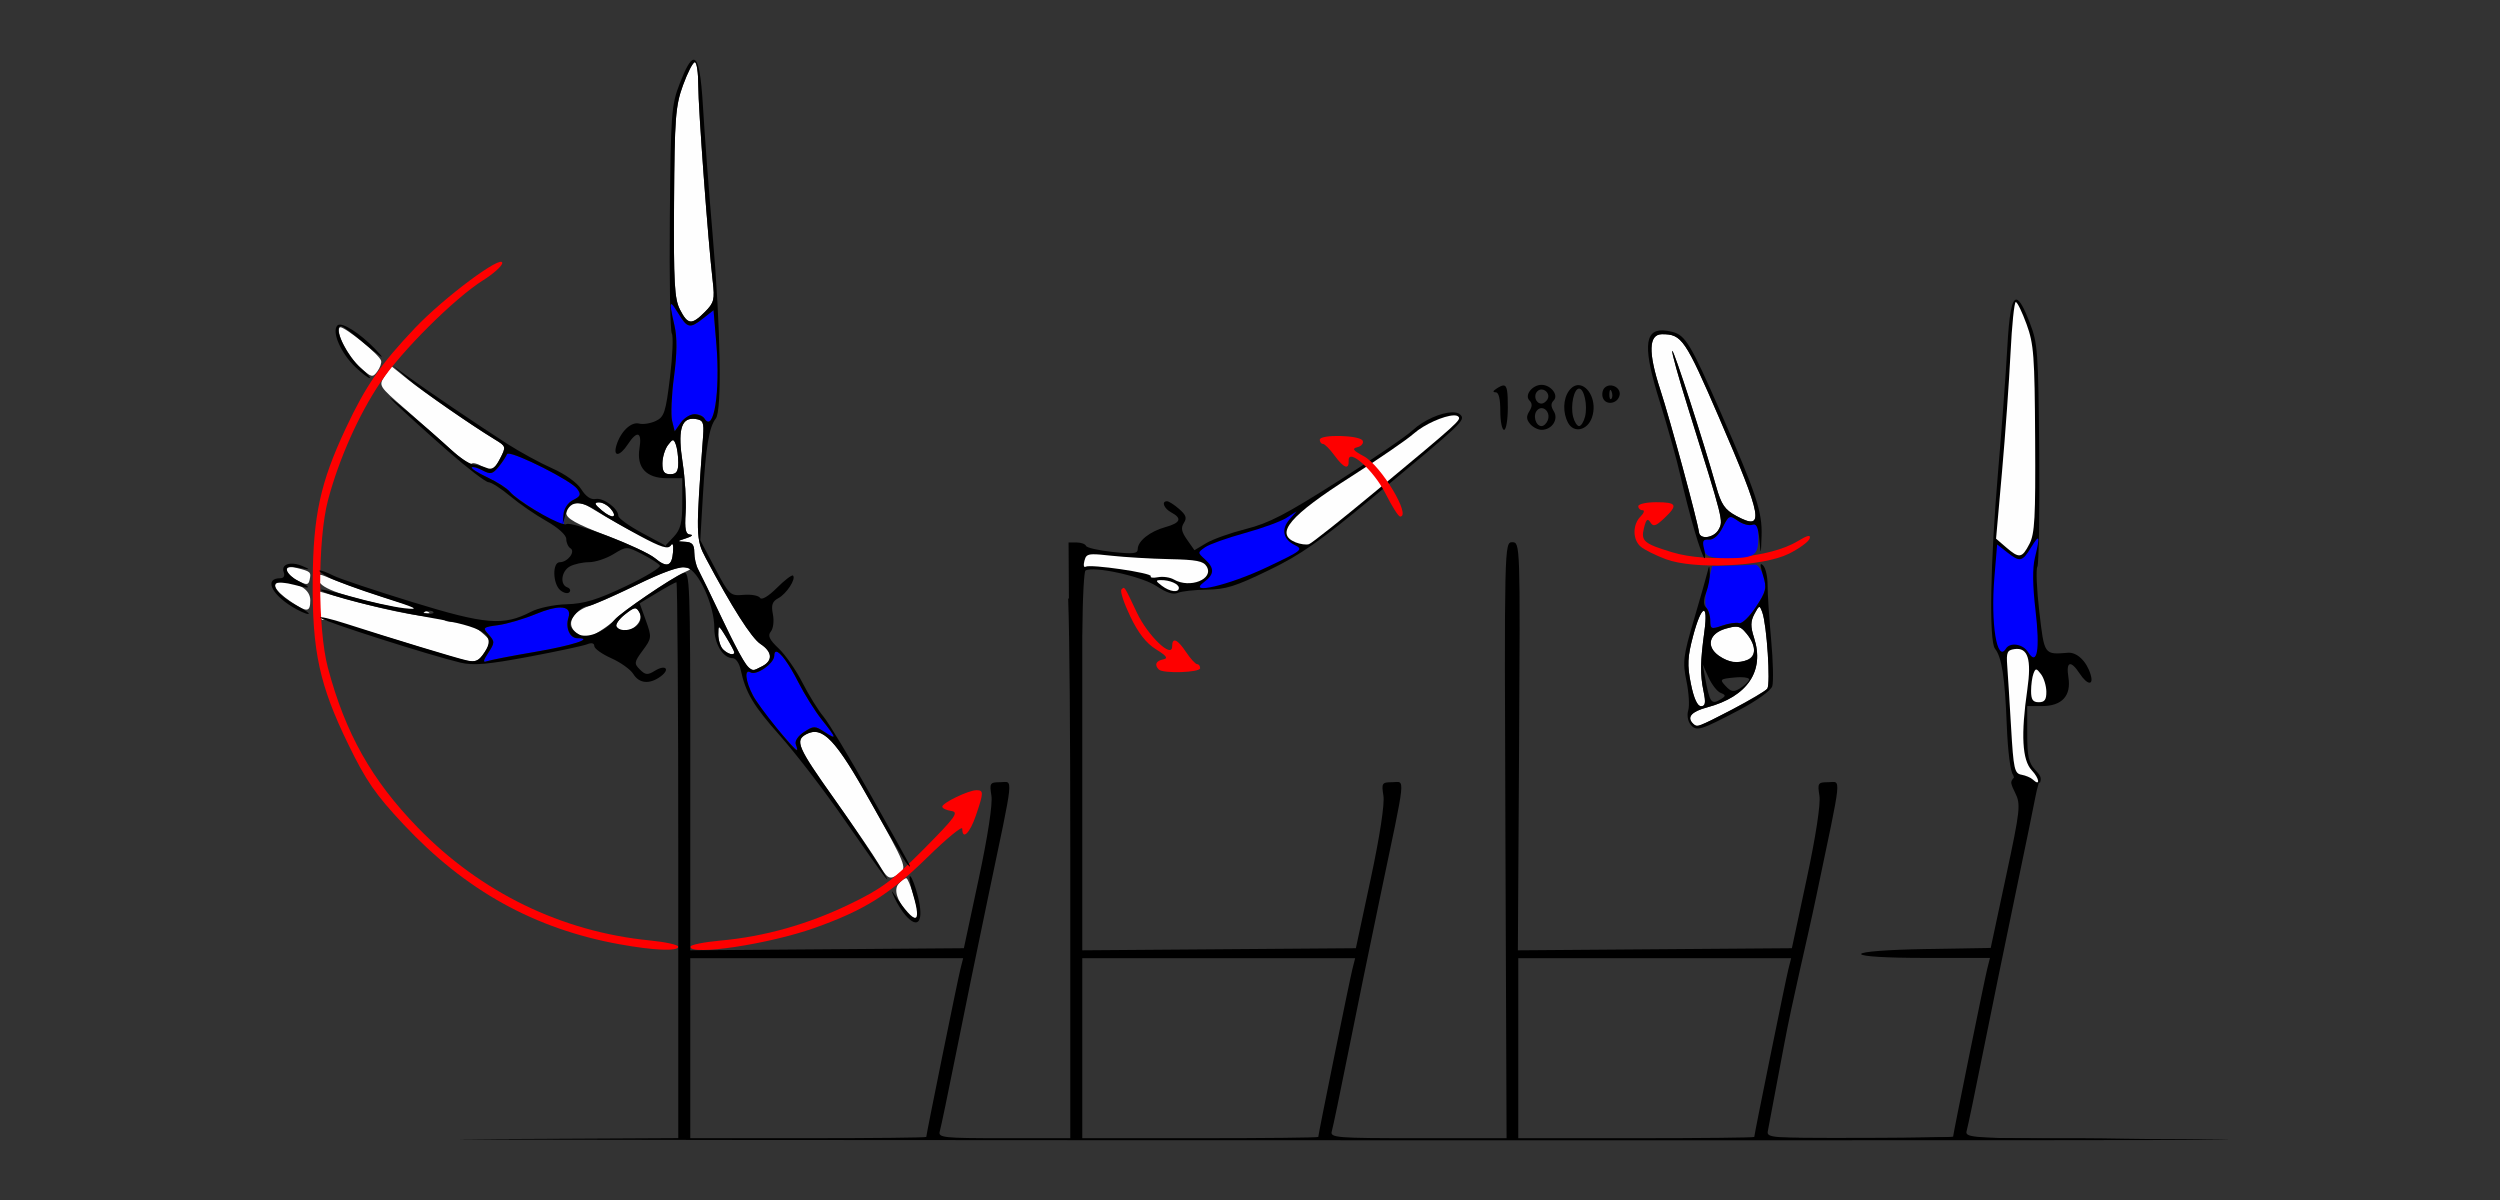 <?xml version="1.0" encoding="UTF-8" standalone="no"?>
<!-- Created with Inkscape (http://www.inkscape.org/) -->

<svg
   xmlns:dc="http://purl.org/dc/elements/1.1/"
   xmlns:cc="http://creativecommons.org/ns#"
   xmlns:rdf="http://www.w3.org/1999/02/22-rdf-syntax-ns#"
   xmlns:svg="http://www.w3.org/2000/svg"
   xmlns="http://www.w3.org/2000/svg"
   xmlns:sodipodi="http://sodipodi.sourceforge.net/DTD/sodipodi-0.dtd"
   xmlns:inkscape="http://www.inkscape.org/namespaces/inkscape"
   version="1.1"
   width="625"
   height="300"
   id="svg2"
   inkscape:version="0.91 r13725"
   sodipodi:docname="ub240502.svg">
  <rect width="100%" height="100%" fill="#333333" stroke="none"/>
  <sodipodi:namedview
     pagecolor="#ffc4c4"
     bordercolor="#666666"
     borderopacity="1"
     objecttolerance="10"
     gridtolerance="10"
     guidetolerance="10"
     inkscape:pageopacity="0"
     inkscape:pageshadow="2"
     inkscape:window-width="1704"
     inkscape:window-height="888"
     id="namedview11"
     showgrid="false"
     inkscape:zoom="0.85076708"
     inkscape:cx="471.99455"
     inkscape:cy="211.89134"
     inkscape:window-x="0"
     inkscape:window-y="0"
     inkscape:window-maximized="0"
     inkscape:current-layer="svg2" />
  <defs
     id="defs6" />
  <g
     id="g4195"
     transform="translate(19.766,5.6233966e-7)">
    <path
       sodipodi:nodetypes="sssssssscsssscssssssssssccsssssscccsssscsssssssscccscsssccsscscssscsscssscccsssssssssssscssssscccssssssscccccscscscccssscssssssscsssscccssscccsssscsssss"
       id="path2997"
       d="m 153.938,15.552 c -0.476,0 -1.807,2.587 -2.957,5.75 -1.88,5.17 -2.104,8.129 -2.234,29.354 -0.123,20.038 0.1,24.08 1.48,26.75 1.972,3.813 2.911,3.902 6.229,0.584 2.3,-2.3 2.5,-3.093 1.955,-7.75 -1.147,-9.792 -3.607,-43.169 -3.607,-48.928 0,-3.168 -0.389,-5.76 -0.865,-5.76 z m -88.684,66.264 c -0.037,0.006 -0.067,0.018 -0.088,0.039 -1.104,1.104 1.961,7.091 5.104,9.969 2.806,2.57 3.119,2.646 4.293,1.041 0.696,-0.952 1.12,-2.175 0.939,-2.715 -0.535,-1.606 -9.101,-8.516 -10.248,-8.334 z m 330.486,1.736 c -3.362,0 -3.5,4.545 -0.424,13.92 2.409,7.342 9.226,32.453 9.672,35.629 0.266,1.896 3.788,1.37 4.914,-0.734 1.183,-2.21 1.25,-1.939 -7.617,-30.287 -2.404,-7.685 -4.198,-14.144 -3.988,-14.354 0.366,-0.366 7.722,22.352 10.961,33.852 1.289,4.578 2.16,5.85 5.078,7.422 7.154,3.853 6.609,0.732 -4.266,-24.447 -8.567,-19.836 -9.361,-21 -14.33,-21 z M 78.055,91.519 76.441,93.982 c -1.596,2.437 -1.543,2.525 5.072,8.266 3.678,3.192 8.778,7.713 11.332,10.045 2.554,2.332 4.905,3.978 5.225,3.658 0.32,-0.32 1.404,-0.103 2.408,0.48 2.699,1.57 3.126,1.404 4.809,-1.85 1.49,-2.881 1.453,-3.019 -1.225,-4.637 C 98.517,106.594 86.197,98.094 82.18,94.849 Z m 75.426,13.17 c -3.046,-0.044 -3.798,3.201 -2.604,10.898 0.607,3.911 0.95,9.553 0.764,12.539 -0.267,4.277 -0.02,5.45 1.162,5.527 0.825,0.054 0.375,0.458 -1,0.898 -2.398,0.768 -2.409,0.805 -0.25,0.9 1.71,0.076 2.25,0.703 2.25,2.613 0,1.382 0.431,3.295 0.957,4.25 0.526,0.955 3.306,6.686 6.176,12.736 2.87,6.05 5.702,11.33 6.293,11.734 1.384,0.946 1.365,0.948 3.641,-0.27 2.635,-1.41 2.429,-3.594 -0.521,-5.527 -2.221,-1.455 -7.175,-9.232 -13.656,-21.438 -2.506,-4.72 -2.525,-5.603 -0.684,-30.5 0.256,-3.46 9.5e-4,-4.042 -1.887,-4.311 -0.224,-0.032 -0.438,-0.05 -0.641,-0.053 z m -5.033,5.357 c -0.271,0.023 -0.624,0.427 -1.23,1.227 -0.742,0.979 -1.365,3.017 -1.383,4.529 -0.024,2.094 0.446,2.75 1.969,2.75 1.543,0 2,-0.666 2,-2.918 0,-1.605 -0.279,-3.643 -0.619,-4.529 -0.278,-0.724 -0.465,-1.082 -0.736,-1.059 z m -18.518,15.539 c -1.259,0.026 -1.084,0.485 0.766,2.025 1.315,1.095 2.615,1.766 2.891,1.49 0.858,-0.858 -1.943,-3.551 -3.656,-3.516 z m -5.406,0.197 c -1.584,-0.01 -2.72,0.876 -2.719,2.488 10e-4,1.335 2.489,2.729 9.924,5.561 5.458,2.078 10.971,4.65 12.25,5.715 2.994,2.492 4.239,2.06 4.518,-1.564 0.135,-1.754 -0.089,-2.407 -0.562,-1.641 -0.727,1.177 -9.454,-2.937 -20.225,-9.535 -1.125,-0.689 -2.235,-1.017 -3.186,-1.023 z m -71.658,16.014 c -1.8,0.11 -1.035,1.938 2.016,3.482 2.035,1.03 2.475,0.978 2.76,-0.328 0.425,-1.95 0.287,-2.079 -3.221,-2.959 -0.448,-0.112 -0.834,-0.174 -1.16,-0.193 -0.143,-0.008 -0.275,-0.009 -0.395,-0.002 z m 98.281,0.023 c -1.199,-0.212 -6.082,1.578 -11,4.035 -4.864,2.43 -10.511,4.959 -12.547,5.619 -4.414,1.432 -5.991,4.732 -3.229,6.752 0.998,0.729 1.975,1.326 2.172,1.326 1.121,0 6.117,-3.123 7.326,-4.58 1.512,-1.822 14.189,-10.461 17.475,-11.908 1.891,-0.833 1.883,-0.876 -0.197,-1.244 z m -90.889,1.904 c -0.423,0.046 -0.475,0.485 -0.295,1.42 0.38,1.974 6.43,4.068 19.84,6.865 9.837,2.052 10.397,1.651 1.5,-1.07 -7.536,-2.305 -15.682,-5.135 -19.852,-6.896 -0.552,-0.233 -0.939,-0.346 -1.193,-0.318 z m -9.604,1.828 c -2.788,0 -1.877,2.04 2.123,4.75 4.239,2.872 5.025,2.828 5.025,-0.275 0,-2.621 -2.961,-4.475 -7.148,-4.475 z m 9.08,2.227 0.227,3.826 c 0.124,2.105 0.563,3.62 0.975,3.365 0.412,-0.254 7.411,1.606 15.557,4.133 8.145,2.527 16.161,4.966 17.811,5.42 4.77,1.312 5.355,1.181 7.178,-1.6 1.686,-2.573 1.663,-2.681 -1.033,-5 -1.765,-1.518 -4.016,-2.371 -6.26,-2.371 -2.054,0 -3.251,-0.409 -2.893,-0.988 0.34,-0.55 -0.026,-0.743 -0.828,-0.436 -1.86,0.714 -11.938,-1.098 -22.447,-4.035 z m 360.289,3.963 c -0.258,0.052 -0.582,0.618 -1.184,1.742 -0.985,1.84 -1.006,3.148 -0.094,5.963 2.686,8.286 -1.62,14.687 -11.693,17.383 -3.952,1.058 -5.186,2.455 -3.584,4.057 0.367,0.367 0.897,0.666 1.176,0.666 1.181,0 16.724,-8.381 17.42,-9.393 0.842,-1.225 -0.126,-15.966 -1.252,-19.07 -0.34,-0.936 -0.531,-1.399 -0.789,-1.348 z m -281.146,0.346 c -0.498,0.073 -1.197,0.56 -2.396,1.504 -1.483,1.167 -2.442,2.535 -2.129,3.041 1.766,2.858 7.359,-0.633 5.717,-3.568 -0.397,-0.709 -0.693,-1.05 -1.191,-0.977 z m 267.205,0.621 c -0.572,0.229 -1.527,2.344 -2.561,6.223 -1.416,5.315 -1.513,7.317 -0.572,12 0.729,3.63 1.628,5.621 2.537,5.621 1.097,0 1.236,-0.826 0.631,-3.75 -0.869,-4.203 -0.823,-7.345 0.223,-15 0.5,-3.666 0.314,-5.323 -0.258,-5.094 z m 8.148,3.959 c -0.635,-0.011 -1.423,0.164 -2.537,0.482 -4.223,1.206 -5.051,4.476 -1.725,6.807 1.254,0.878 3.042,1.596 3.975,1.596 4.995,0 6.278,-3.026 3,-7.074 -1.018,-1.257 -1.654,-1.793 -2.713,-1.811 z m -254.238,0.16 c -0.174,0.073 -0.184,0.685 -0.186,1.775 -0.002,1.403 0.535,3.09 1.195,3.75 1.203,1.203 2.801,1.615 2.801,0.723 0,-0.262 -0.898,-1.949 -1.996,-3.75 -1.098,-1.8 -1.591,-2.593 -1.814,-2.498 z m 24.059,26.146 c -0.759,-0.035 -1.503,0.179 -2.277,0.594 -2.904,1.554 -2.15,3.24 7.572,16.93 4.591,6.465 9.318,13.397 10.502,15.404 2.396,4.061 2.784,4.228 5.4,2.314 1.714,-1.253 1.289,-2.297 -6.814,-16.787 -7.532,-13.468 -11.096,-18.302 -14.383,-18.455 z m 22.756,36.578 c -0.417,0 -1.296,0.646 -1.951,1.436 -1.198,1.443 -0.431,3.988 2.203,7.314 1.005,1.27 2.744,1.709 2.744,0.693 0,-1.963 -2.373,-9.443 -2.996,-9.443 z"
       style="fill:#fefefe"
       inkscape:connector-curvature="0" />
    <path
       id="path8177"
       d="M 135.144,236.073 C 113.841,232.207 96.636,222.665 81.125,206.112 c -7.051,-7.524 -9.397,-10.925 -13.838,-20.06 -7.196,-14.801 -9.012,-23.19 -8.878,-41 0.122,-16.212 1.902,-24.386 8.261,-37.957 4.976,-10.618 8.732,-16.062 17.325,-25.108 7.243,-7.625 21.81,-18.477 21.807,-16.245 -9.8e-4,0.72 -2.138,2.654 -4.75,4.296 -7.204,4.531 -20.442,17.709 -25.776,25.659 -5.418,8.075 -10.334,19.138 -13.043,29.354 -2.594,9.78 -2.604,32.191 -0.018,41.916 4.344,16.337 10.94,28.064 22.452,39.919 15.748,16.218 35.956,26.048 58.012,28.222 3.919,0.386 7.125,1.094 7.125,1.573 0,1.197 -6.102,0.944 -14.658,-0.609 z"
       style="fill:#fe0000"
       inkscape:connector-curvature="0" />
    <path
       id="path8175"
       d="m 152.803,236.69 c 0,-0.474 3.377,-1.168 7.505,-1.542 11.032,-1 21.791,-4.027 32.319,-9.094 7.983,-3.842 10.643,-5.817 18.5,-13.734 8,-8.061 8.888,-9.289 6.926,-9.577 -1.238,-0.182 -2.25,-0.666 -2.25,-1.076 0,-0.943 6.579,-4.116 8.534,-4.116 1.844,0 1.832,0.569 -0.128,6.322 -1.515,4.447 -3.406,6.273 -3.406,3.29 0,-0.764 -3.968,2.505 -8.819,7.264 -9.343,9.167 -15.658,13.117 -28.019,17.527 -11.366,4.055 -31.162,7.063 -31.162,4.735 z"
       style="fill:#fe0000"
       inkscape:connector-curvature="0" />
    <path
       inkscape:connector-curvature="0"
       id="path8173"
       d="m 269.937,167.379 c -1.161,-1.161 -0.725,-2.175 1.083,-2.524 1.331,-0.256 0.9,-0.862 -1.794,-2.528 -2.428,-1.501 -4.453,-4.091 -6.428,-8.225 -1.586,-3.319 -2.579,-6.339 -2.206,-6.712 0.815,-0.815 0.582,-1.162 3.874,5.789 2.735,5.776 8.804,11.59 8.804,8.435 0,-2.402 1.293,-1.873 3.5,1.432 1.1,1.647 2.337,2.996 2.75,2.997 0.412,0.002 0.75,0.453 0.75,1.003 0,1.102 -9.266,1.401 -10.333,0.333 z"
       style="fill:#fe0000" />
    <path
       id="path2993"
       d="m 396.678,139.793 c -2.544,-0.957 -5.356,-2.358 -6.25,-3.113 -2.064,-1.743 -2.091,-5.519 -0.053,-7.556 0.864,-0.864 1.089,-1.571 0.5,-1.571 -0.589,0 -1.071,-0.45 -1.071,-1 0,-0.55 2.025,-1 4.5,-1 5.168,0 5.507,0.705 1.947,4.049 -2.096,1.969 -2.71,2.144 -3.431,0.976 -0.67,-1.084 -1.046,-0.756 -1.583,1.384 -0.826,3.292 -0.07,3.95 6.998,6.094 9.198,2.791 24.514,1.437 31.458,-2.78 2.441,-1.483 3.268,-1.662 2.955,-0.641 -0.239,0.78 -2.566,2.485 -5.172,3.789 -6.476,3.242 -23.777,4.011 -30.798,1.369 z"
       style="fill:#fe0000"
       inkscape:connector-curvature="0" />
    <path
       sodipodi:nodetypes="cccscccssccscccsccssssssscsscssscssscccsscsssscssssssssccsssscsssscc"
       id="path2991"
       d="m 148.119,76.023 c -0.039,-0.013 -0.072,-0.012 -0.1,0.004 -0.283,0.161 0.022,1.854 0.832,5.365 0.688,2.985 0.65,6.977 -0.123,12.787 -0.618,4.646 -0.828,9.621 -0.469,11.055 l 0.652,2.605 1.502,-2.143 c 1.599,-2.283 4.83,-2.858 5.943,-1.057 2.314,3.744 3.975,-6.575 2.98,-18.51 l -0.715,-8.582 -2.545,2.002 c -3.393,2.669 -3.968,2.555 -6.287,-1.248 -0.852,-1.398 -1.4,-2.187 -1.672,-2.279 z m -40.896,37.377 c -0.136,0.011 -0.22,0.053 -0.246,0.131 -0.182,0.547 -1.114,1.96 -2.07,3.141 -1.498,1.849 -2.051,1.98 -4.006,0.934 -1.248,-0.668 -2.474,-1.011 -2.723,-0.762 -0.249,0.249 1.555,1.396 4.008,2.549 2.453,1.153 4.774,2.606 5.16,3.23 0.386,0.624 3.46,2.885 6.83,5.023 3.37,2.138 6.369,3.891 6.666,3.896 0.297,0.005 0.522,-1.206 0.5,-2.693 -0.026,-1.819 0.692,-3.074 2.193,-3.834 1.871,-0.947 2.033,-1.399 1,-2.795 -1.579,-2.134 -15.267,-8.992 -17.312,-8.82 z m 305.758,15.873 c -0.699,-0.066 -1.131,0.68 -2.084,2.58 -0.958,1.911 -2.308,3.143 -3.35,3.061 -1.859,-0.148 -2.109,0.524 -1.137,3.057 0.437,1.139 1.953,1.582 5.418,1.582 7.028,0 7.975,-0.603 7.975,-5.076 0,-2.967 -0.336,-3.731 -1.453,-3.303 -0.799,0.307 -2.444,-0.136 -3.652,-0.982 -0.783,-0.548 -1.297,-0.879 -1.717,-0.918 z m 6.035,11.879 c -0.667,0.055 -3.361,0.168 -5.986,0.25 l -4.771,0.15 -1.129,4.75 c -0.671,2.825 -0.762,5.134 -0.227,5.699 0.495,0.522 0.9,1.963 0.9,3.199 0,2.06 0.249,2.161 2.979,1.209 1.638,-0.571 3.541,-0.85 4.229,-0.621 0.687,0.229 2.555,-1.554 4.15,-3.963 2.476,-3.739 2.767,-4.847 1.984,-7.576 -0.504,-1.758 -1.462,-3.153 -2.129,-3.098 z m -298.729,10.729 c -1.423,0.012 -3.488,0.549 -6.08,1.623 -2.971,1.231 -7.217,2.482 -9.436,2.779 -3.842,0.515 -3.954,0.628 -2.369,2.379 1.553,1.716 1.548,2.017 -0.092,4.52 -1.313,2.004 -1.402,2.543 -0.348,2.139 0.775,-0.298 6.12,-1.339 11.875,-2.314 9.322,-1.581 15.162,-3.453 10.771,-3.453 -1.929,0 -3.069,-2.597 -2.26,-5.146 0.537,-1.691 -0.233,-2.541 -2.062,-2.525 z m 54.01,11.033 c -0.316,-0.006 -0.494,0.311 -0.494,0.994 0,1.932 -4.49,5.077 -5.955,4.172 -0.574,-0.355 -1.045,0.078 -1.045,0.963 0,2.591 2.968,7.605 7.842,13.25 4.833,5.598 5.414,6.088 4.549,3.834 -0.321,-0.837 0.517,-2.123 2.031,-3.115 2.394,-1.569 2.757,-1.572 5.078,-0.051 3.239,2.123 3.153,1.683 -0.602,-3.021 -1.706,-2.138 -4.369,-6.389 -5.918,-9.447 -2.349,-4.638 -4.539,-7.56 -5.486,-7.578 z"
       style="fill:#0000fe"
       inkscape:connector-curvature="0" />
    <path
       sodipodi:nodetypes="ssscssssssscsccccsssscccsssssssssssssssssscscscssssssssssssssssssssssssccssccscccsccssssssccccssccsssssscccccccscssssssccccssssscsscssssssssssssscsssscscccsssssssssssscsccssscccsscccssssssscssssssssscsssssssssssssssccsssscssscsssscccsscscccsccssccscccsscssssssscccsscssscssssssscsscssssssssssssssscscsssccccsccsssssccccsscccsscssssssscssssccssscccssssssssscccssscccsssccsssssccccccsssccccccsscccccccsccccsscccc"
       inkscape:connector-curvature="0"
       id="path2989"
       d="m 153.594,14.935 c -0.845,0.105 -1.946,2.116 -3.416,5.912 -2.107,5.441 -2.259,7.493 -2.486,33.561 -0.133,15.271 0.088,28.298 0.492,28.951 0.404,0.653 0.199,5.594 -0.453,10.979 -1.059,8.739 -1.439,9.909 -3.557,10.908 -1.304,0.616 -3.176,0.908 -4.16,0.65 -1.995,-0.522 -4.617,1.982 -5.66,5.406 -0.918,3.014 0.819,2.862 2.857,-0.25 2.319,-3.539 3.563,-3.098 2.895,1.023 -0.778,4.796 1.679,7.477 6.852,7.477 l 3.846,0 0,6.186 c 0,4.906 -0.435,6.648 -2.1,8.42 l -2.098,2.234 -5.885,-3.17 c -3.237,-1.743 -5.891,-3.663 -5.9,-4.266 -0.028,-1.843 -3.76,-4.602 -5.693,-4.209 -1.164,0.237 -2.454,-0.639 -3.564,-2.42 -1.02,-1.637 -4.016,-3.798 -7.242,-5.225 -3.026,-1.338 -8.093,-4.099 -11.26,-6.135 C 99.738,106.261 86.349,97.191 81.803,93.859 l -3.5,-2.564 3.5,3.09 c 3.213,2.837 15.634,11.512 22.26,15.547 2.698,1.643 2.726,1.75 1.184,4.732 -1.162,2.246 -2.023,2.863 -3.262,2.34 -0.925,-0.391 -2.478,-0.794 -3.451,-0.896 -0.973,-0.103 -3.448,-1.748 -5.5,-3.658 -2.052,-1.91 -7.105,-6.322 -11.23,-9.805 -9.195,-7.763 -1.722,-0.496 10.445,10.158 4.868,4.263 9.416,7.75 10.107,7.75 0.692,0 3.137,1.569 5.432,3.486 2.295,1.917 6.385,4.73 9.092,6.25 2.863,1.608 4.921,3.471 4.922,4.455 5.5e-4,0.93 0.474,1.981 1.051,2.338 1.333,0.824 -0.705,3.471 -2.672,3.471 -1.898,0 -1.785,5.417 0.146,7.02 0.838,0.696 1.851,0.915 2.25,0.486 0.399,-0.429 0.164,-0.981 -0.523,-1.227 -1.924,-0.687 -1.481,-4.085 0.684,-5.244 1.064,-0.569 3.201,-1.037 4.75,-1.039 1.549,-0.002 4.293,-0.904 6.098,-2.004 3.277,-1.998 3.285,-1.999 7.182,-0.012 2.145,1.095 4.142,2.38 4.436,2.855 0.294,0.475 -3.568,2.815 -8.582,5.197 -7.067,3.358 -10.373,4.363 -14.715,4.477 -3.084,0.081 -7.087,0.923 -8.906,1.873 -6.871,3.588 -11.333,3.223 -29.695,-2.426 -9.35,-2.876 -18.216,-5.844 -19.701,-6.594 -3.818,-1.929 -4.919,-1.622 -1.299,0.361 1.65,0.904 7.725,3.148 13.5,4.986 8.684,2.765 9.635,3.248 5.5,2.791 -2.75,-0.304 -8.762,-1.626 -13.359,-2.938 -4.598,-1.311 -7.973,-2.021 -7.5,-1.576 1.386,1.303 15.169,4.77 27.348,6.879 13.527,2.343 16.488,4.23 13.588,8.656 -1.402,2.14 -2.253,2.533 -4.406,2.035 -3.019,-0.698 -18.946,-5.535 -30.117,-9.146 -4.096,-1.324 -7.021,-1.989 -6.5,-1.479 0.943,0.924 27.27,9.33 35.006,11.178 3.182,0.76 6.854,0.444 17,-1.461 7.118,-1.336 13.729,-2.752 14.691,-3.146 1.075,-0.441 1.75,-0.269 1.75,0.445 0,0.64 1.913,2.014 4.25,3.055 2.337,1.041 4.816,2.817 5.508,3.945 1.469,2.394 4.061,2.635 6.799,0.633 2.536,-1.854 1.261,-3.109 -1.443,-1.42 -1.757,1.097 -2.334,1.045 -3.705,-0.326 -1.499,-1.499 -1.446,-1.867 0.707,-4.779 2.252,-3.046 2.281,-3.304 0.783,-7.469 l -1.551,-4.312 4.367,-2.637 c 2.402,-1.451 4.574,-2.639 4.826,-2.639 0.253,0 0.459,31.27 0.459,69.49 l 0,69.492 -50.75,0.268 c -27.913,0.148 101.35,0.268 287.25,0.268 185.9,-2.3e-4 153.668,-0.12 139.971,-0.268 -12.234,0 -18.862,-0.25 -25.389,-0.25 l -7.783,0 -2.216,0 c -6.603,0 -15.317,-0.031 -18.476,-0.215 -1.234,-5.1e-4 -6.753,-0.015 -7.394,-0.014 -2.757,0.132 -11.127,0.229 -21.075,0.229 -20.736,0 -22.095,-0.109 -21.755,-1.75 0.2,-0.963 2.21,-11.605 3.989,-21.16 2.229,-11.976 5.597,-25.49 8.132,-37.59 6.563,-31.33 6.265,-28.5 2.996,-28.5 -2.577,0 -2.725,0.226 -2.215,3.371 0.333,2.054 -0.905,10.157 -3.17,20.75 l -3.717,17.379 -34.25,0.264 -34.25,0.264 0.301,-51.014 c 0.297,-50.447 0.279,-51.014 -1.699,-51.014 -1.985,1.7e-4 -1.997,0.571 -1.713,74.5 l 0.285,74.5 -22.104,0 c -20.582,0 -22.068,-0.12 -21.586,-1.75 0.285,-0.963 2.092,-9.625 4.016,-19.25 1.923,-9.625 5.571,-27.4 8.105,-39.5 6.563,-31.33 6.265,-28.5 2.996,-28.5 -2.577,0 -2.725,0.226 -2.215,3.371 0.333,2.054 -0.905,10.157 -3.17,20.75 l -3.717,17.379 -34.199,0.264 -34.199,0.262 0,-46.852 0,-41.1 -3.521,0 c 0.341,10.127 0.521,31.791 0.521,64.625 l 0,70.301 -16.568,0 c -15.309,0 -16.527,-0.133 -16.049,-1.75 0.285,-0.963 2.092,-9.625 4.016,-19.25 1.923,-9.625 5.571,-27.4 8.105,-39.5 6.563,-31.33 6.265,-28.5 2.996,-28.5 -2.577,0 -2.725,0.226 -2.215,3.371 0.333,2.054 -0.905,10.157 -3.17,20.75 l -3.717,17.379 -34.199,0.264 -34.199,0.262 0,-47.48 c 0,-44.383 -0.111,-47.439 -1.709,-46.826 -2.756,1.058 -15.675,9.833 -17.225,11.701 -2.544,3.066 -6.855,4.765 -9.076,3.576 -1.095,-0.586 -1.99,-1.693 -1.99,-2.459 0,-1.701 2.707,-4.539 4.322,-4.531 0.648,0.003 5.972,-2.307 11.832,-5.133 7.508,-3.621 11.347,-4.957 13,-4.525 2.927,0.765 6.861,9.419 6.852,15.074 -0.006,4.001 2.181,7.578 4.631,7.578 0.729,0 1.596,1.238 1.926,2.75 1.301,5.959 3.147,9.058 9.971,16.75 3.904,4.4 10.987,13.625 15.74,20.5 4.754,6.875 9.358,13.4 10.232,14.5 3.448,4.339 -5.67,-9.727 -12.771,-19.703 -8.88,-12.475 -9.638,-14.243 -6.764,-15.781 4.078,-2.183 7.398,1.308 16.119,16.945 4.46,7.997 8.58,14.989 9.156,15.539 1.301,1.242 1.963,2.491 -9.26,-17.5 -5.094,-9.075 -10.353,-17.804 -11.686,-19.398 -1.332,-1.594 -3.703,-5.419 -5.268,-8.5 -1.565,-3.081 -4.228,-6.916 -5.92,-8.521 -2.361,-2.24 -2.82,-3.229 -1.971,-4.252 0.608,-0.733 0.839,-2.673 0.512,-4.311 -0.462,-2.31 -0.159,-3.213 1.352,-4.021 2.059,-1.102 4.489,-4.835 3.676,-5.648 -0.265,-0.265 -2.08,1.117 -4.033,3.07 -2.111,2.111 -3.815,3.123 -4.201,2.498 -0.358,-0.579 -2.211,-0.918 -4.119,-0.754 -3.362,0.29 -3.582,0.084 -7.148,-6.682 l -3.68,-6.98 0.645,-11 c 0.718,-12.251 1.56,-17.314 3.23,-19.412 1.585,-1.99 1.23,-22.481 -0.799,-46.088 -0.922,-10.725 -1.992,-24.9 -2.377,-31.5 -0.487,-8.356 -1.174,-12.271 -2.408,-12.117 z m 0.344,0.617 c 0.476,0 0.865,2.592 0.865,5.76 0,5.759 2.461,39.136 3.607,48.928 0.545,4.657 0.345,5.45 -1.955,7.75 -3.318,3.318 -4.257,3.229 -6.229,-0.584 -1.381,-2.67 -1.603,-6.712 -1.48,-26.75 0.13,-21.225 0.355,-24.183 2.234,-29.354 1.15,-3.163 2.481,-5.75 2.957,-5.75 z m -5.818,60.471 c 0.271,0.092 0.819,0.881 1.672,2.279 2.319,3.804 2.894,3.917 6.287,1.248 l 2.545,-2.002 0.715,8.582 c 0.994,11.935 -0.667,22.253 -2.98,18.51 -0.37,-0.598 -1.52,-1.088 -2.557,-1.088 -1.036,0 -2.561,0.965 -3.387,2.145 l -1.502,2.143 -0.652,-2.605 c -0.36,-1.433 -0.15,-6.408 0.469,-11.055 0.773,-5.81 0.811,-9.802 0.123,-12.787 -0.81,-3.511 -1.115,-5.205 -0.832,-5.365 0.028,-0.016 0.061,-0.017 0.1,-0.004 z m -82.902,5.135 c -0.269,-0.004 -0.481,0.061 -0.623,0.203 -1.513,1.513 0.844,6.961 4.518,10.441 1.597,1.512 3.193,2.735 3.547,2.715 0.354,-0.02 -0.539,-1.032 -1.986,-2.25 -3.794,-3.193 -7.375,-10.715 -5.102,-10.715 0.422,0 3.234,2.12 6.25,4.711 3.016,2.591 4.582,3.668 3.482,2.391 -3.492,-4.053 -8.2,-7.469 -10.086,-7.496 z m 330.738,1.438 c -4.778,-0.143 -4.862,4.81 -0.785,17.826 2.004,6.397 4.34,14.781 5.193,18.631 0.853,3.85 2.447,10.037 3.539,13.75 1.092,3.712 2.199,6.75 2.461,6.75 0.262,0 0.207,-1.081 -0.125,-2.402 -0.479,-1.909 -0.228,-2.372 1.225,-2.25 1.142,0.096 2.431,-1.048 3.434,-3.047 1.525,-3.04 1.713,-3.124 3.801,-1.662 1.209,0.847 2.828,1.299 3.598,1.004 1.03,-0.395 1.497,0.569 1.777,3.66 0.369,4.076 0.387,4.05 0.557,-0.896 0.204,-5.953 -1.285,-10.455 -10.133,-30.654 -7.598,-17.347 -8.899,-19.514 -12.203,-20.344 -0.876,-0.22 -1.655,-0.345 -2.338,-0.365 z m -0.215,0.957 c 4.969,0 5.763,1.164 14.33,21 10.875,25.179 11.42,28.3 4.266,24.447 -2.918,-1.571 -3.789,-2.844 -5.078,-7.422 -3.239,-11.499 -10.595,-34.218 -10.961,-33.852 -0.21,0.21 1.585,6.669 3.988,14.354 8.867,28.348 8.8,28.078 7.617,30.287 -1.126,2.104 -4.648,2.631 -4.914,0.734 -0.446,-3.175 -7.262,-28.287 -9.672,-35.629 -3.077,-9.375 -2.938,-13.92 0.424,-13.92 z M 153.481,104.689 c 0.203,0.003 0.417,0.021 0.641,0.053 1.888,0.269 2.143,0.851 1.887,4.311 -1.841,24.897 -1.823,25.78 0.684,30.5 6.481,12.206 11.435,19.982 13.656,21.438 2.95,1.933 3.157,4.117 0.521,5.527 -1.064,0.569 -2.076,1.028 -2.25,1.02 -1.385,-0.067 -3.163,-2.955 -7.684,-12.484 -2.87,-6.05 -5.649,-11.781 -6.176,-12.736 -0.526,-0.955 -0.957,-2.868 -0.957,-4.25 0,-1.91 -0.54,-2.537 -2.25,-2.613 -2.159,-0.096 -2.148,-0.132 0.25,-0.9 1.375,-0.44 1.825,-0.844 1,-0.898 -1.182,-0.077 -1.429,-1.25 -1.162,-5.527 0.186,-2.986 -0.157,-8.628 -0.764,-12.539 -1.194,-7.697 -0.443,-10.943 2.604,-10.898 z m -5.033,5.357 c 0.271,-0.023 0.459,0.335 0.736,1.059 0.34,0.886 0.619,2.924 0.619,4.529 0,2.252 -0.457,2.918 -2,2.918 -1.523,0 -1.993,-0.656 -1.969,-2.75 0.018,-1.512 0.64,-3.551 1.383,-4.529 0.606,-0.799 0.959,-1.203 1.23,-1.227 z m -41.225,3.354 c 2.045,-0.172 15.734,6.686 17.312,8.82 1.033,1.397 0.871,1.844 -1,2.773 -1.287,0.639 -2.317,2.157 -2.434,3.584 l -0.195,2.391 c -2.935,-0.81 -11.307,-5.751 -13.172,-7.998 -0.726,-0.874 -3.275,-2.51 -5.664,-3.633 -2.39,-1.123 -4.142,-2.245 -3.893,-2.494 0.249,-0.249 1.475,0.094 2.723,0.762 1.955,1.046 2.508,0.916 4.006,-0.934 0.956,-1.181 1.888,-2.594 2.07,-3.141 0.026,-0.077 0.11,-0.119 0.246,-0.131 z m 22.707,12.186 c 0.895,-0.018 2.197,0.652 2.893,1.49 1.976,2.381 0.528,2.746 -2.127,0.535 -1.85,-1.541 -2.025,-2 -0.766,-2.025 z m -5.041,0.229 c 1.247,0.067 2.819,0.738 4.734,2.012 2.024,1.346 6.784,4.115 10.58,6.152 5.329,2.86 7.085,3.405 7.709,2.396 0.504,-0.816 0.724,-0.212 0.584,1.607 -0.278,3.61 -1.525,4.057 -4.473,1.602 -3.018,-2.514 -20.841,-9.383 -22.188,-8.551 -0.15,0.093 -0.472,0.061 -0.912,-0.059 l 0.721,-2.416 c 0.573,-1.916 1.64,-2.83 3.244,-2.744 z m -72.027,15.102 c -1.389,0.102 -2.175,0.889 -1.693,2.145 0.341,0.887 7.03e-4,1.492 -0.838,1.492 -4.021,0 -2.416,3.864 2.973,7.158 1.65,1.009 3.45,1.815 4,1.793 0.55,-0.022 -0.608,-0.889 -2.572,-1.928 -4.031,-2.131 -6.545,-4.74 -5.539,-5.746 0.371,-0.371 2.478,-0.192 4.682,0.396 4.2,1.121 4.449,0.775 0.775,-1.072 -1.204,-0.606 -2.389,-1.712 -2.635,-2.457 -0.342,-1.036 0.346,-1.21 2.92,-0.744 2.975,0.539 3.084,0.488 0.934,-0.432 -1.123,-0.48 -2.172,-0.666 -3.006,-0.605 z m 367.689,0.113 c -0.317,-0.051 -0.168,0.804 0.443,2.795 0.994,3.239 0.822,3.993 -1.818,7.979 -1.604,2.421 -3.479,4.215 -4.166,3.986 -0.687,-0.229 -2.59,0.05 -4.229,0.621 -2.73,0.952 -2.979,0.851 -2.979,-1.209 0,-1.236 -0.467,-2.715 -1.037,-3.285 -0.716,-0.716 -0.716,-1.882 0,-3.766 0.57,-1.5 0.986,-3.71 0.922,-4.912 -0.107,-2.024 -0.151,-2.039 -0.594,-0.186 -0.263,1.1 -1.798,6.485 -3.41,11.967 -2.644,8.988 -2.826,10.486 -1.838,15.244 0.602,2.902 0.802,6.2 0.443,7.33 -0.359,1.13 -0.101,2.718 0.572,3.529 1.487,1.791 2.371,1.529 12.133,-3.594 4.341,-2.278 7.959,-4.878 8.305,-5.967 0.337,-1.061 0.208,-6.334 -0.287,-11.719 -0.495,-5.385 -0.889,-11.49 -0.879,-13.566 0.01,-2.077 -0.489,-4.284 -1.109,-4.904 -0.209,-0.209 -0.367,-0.327 -0.473,-0.344 z m -0.527,10.713 c 0.258,-0.052 0.45,0.412 0.789,1.348 1.126,3.104 2.094,17.845 1.252,19.07 -0.419,0.61 -4.396,2.972 -8.838,5.25 -8.678,4.451 -8.755,4.479 -9.758,3.477 -1.602,-1.602 -0.368,-2.999 3.584,-4.057 10.074,-2.696 14.379,-9.097 11.693,-17.383 -0.912,-2.815 -0.891,-4.123 0.094,-5.963 0.601,-1.124 0.925,-1.691 1.184,-1.742 z m -299.736,0.139 c 1.83,-0.016 2.599,0.834 2.062,2.525 -0.809,2.549 0.331,5.146 2.26,5.146 4.391,0 -1.45,1.872 -10.771,3.453 -5.755,0.976 -11.1,2.017 -11.875,2.314 -1.054,0.404 -0.965,-0.135 0.348,-2.139 1.639,-2.502 1.645,-2.803 0.092,-4.52 -1.585,-1.751 -1.473,-1.864 2.369,-2.379 2.218,-0.298 6.465,-1.548 9.436,-2.779 2.592,-1.074 4.657,-1.611 6.08,-1.623 z m 18.59,0.207 c 0.498,-0.073 0.795,0.267 1.191,0.977 0.568,1.014 0.456,2.12 -0.309,3.041 -1.347,1.623 -4.539,1.934 -5.408,0.527 -0.313,-0.506 0.646,-1.874 2.129,-3.041 1.2,-0.944 1.899,-1.431 2.396,-1.504 z m -51.158,0.588 c 0.347,0.014 0.646,0.107 0.812,0.273 0.332,0.332 -0.258,0.569 -1.312,0.525 -1.165,-0.048 -1.401,-0.286 -0.604,-0.605 0.361,-0.144 0.756,-0.208 1.104,-0.193 z m 318.363,0.033 c 0.572,-0.229 0.758,1.428 0.258,5.094 -1.045,7.655 -1.092,10.797 -0.223,15 0.605,2.924 0.467,3.75 -0.631,3.75 -0.909,0 -1.808,-1.991 -2.537,-5.621 -0.94,-4.683 -0.844,-6.685 0.572,-12 1.034,-3.879 1.989,-5.994 2.561,-6.223 z m 8.148,3.959 c 1.059,0.018 1.695,0.554 2.713,1.811 2.276,2.81 2.398,5.653 0.277,6.467 -2.61,1.002 -4.845,0.698 -7.252,-0.988 -3.327,-2.33 -2.499,-5.6 1.725,-6.807 1.114,-0.318 1.902,-0.493 2.537,-0.482 z m -254.238,0.16 c 0.223,-0.095 0.717,0.698 1.814,2.498 1.098,1.801 1.996,3.488 1.996,3.75 0,0.892 -1.598,0.48 -2.801,-0.723 -0.66,-0.66 -1.197,-2.348 -1.195,-3.75 0.002,-1.09 0.012,-1.702 0.186,-1.775 z m 14.305,6.086 c 0.948,0.018 3.137,2.94 5.486,7.578 1.549,3.058 4.212,7.309 5.918,9.447 3.754,4.705 3.841,5.144 0.602,3.021 -2.321,-1.521 -2.684,-1.518 -5.078,0.051 -1.515,0.992 -2.353,2.278 -2.031,3.115 0.301,0.784 0.422,1.426 0.27,1.426 -0.787,0 -9.586,-10.956 -11.01,-13.709 -1.856,-3.59 -2.187,-6.741 -0.605,-5.764 1.465,0.905 5.955,-2.24 5.955,-4.172 0,-0.683 0.178,-1 0.494,-0.994 z m 231.588,3.139 1.479,3.289 c 0.812,1.809 2.18,3.558 3.041,3.889 1.263,0.485 1.309,0.763 0.232,1.445 -2.602,1.649 -2.947,1.186 -4.199,-5.623 z m 9.525,3.246 c 1.358,0.008 2.228,0.249 2.098,0.641 -0.173,0.518 -1.19,1.484 -2.26,2.146 -1.601,0.992 -2.238,0.891 -3.6,-0.568 -1.563,-1.676 -1.437,-1.794 2.26,-2.146 0.543,-0.052 1.049,-0.075 1.502,-0.072 z m -207.688,49.727 c -0.308,0.023 0.024,2 0.789,4.609 2.245,7.66 0.605,7.765 -4.479,0.287 -1.074,-1.58 -1.095,-1.483 -0.123,0.631 0.632,1.375 1.836,3.288 2.676,4.25 3.225,3.698 4.685,1.494 3.121,-4.715 -0.633,-2.513 -1.494,-4.781 -1.914,-5.041 -0.026,-0.016 -0.05,-0.023 -0.07,-0.021 z m -54.92,20.527 34.109,0 34.107,0 -0.693,2.75 c -0.674,2.677 -8.523,41.29 -8.523,41.93 0,0.176 -13.275,0.32 -29.5,0.32 l -29.5,0 0,-22.5 z m 98,0 34.109,0 34.107,0 -0.693,2.75 c -0.674,2.677 -8.523,41.29 -8.523,41.93 0,0.176 -13.275,0.32 -29.5,0.32 l -29.5,0 0,-22.5 z m 109,0 34.109,0 34.107,0 -0.693,2.75 c -0.674,2.677 -8.523,41.29 -8.523,41.93 0,0.176 -13.275,0.32 -29.5,0.32 l -29.5,0 0,-22.5 z"
       style="fill:#000000" />
    <path
       style="fill:#000000"
       d="m 343.259,103.077 c -2.726,0.065 -7.128,1.924 -9.846,4.477 -1.574,1.478 -10.019,7.239 -18.77,12.801 -13.086,8.318 -17.151,10.427 -22.898,11.883 -3.843,0.973 -8.316,2.567 -9.941,3.541 l -2.957,1.771 -1.832,-2.604 c -1.414,-2.009 -1.602,-2.969 -0.818,-4.197 0.809,-1.268 0.566,-1.984 -1.195,-3.516 -1.216,-1.058 -2.567,-1.922 -3.002,-1.922 -1.487,0 -0.794,1.807 1.078,2.812 2.756,1.479 2.288,2.607 -1.514,3.66 -3.861,1.069 -6.898,3.491 -6.898,5.5 0,1.133 -1.094,1.254 -6.309,0.701 -3.47,-0.368 -6.448,-1.05 -6.619,-1.516 -0.171,-0.466 -1.224,-0.847 -2.338,-0.848 l -2.023,0 0.139,23.215 3.229,0 c 0.159,-10.533 0.55,-16.004 0.859,-16.195 1.96,-1.215 14.059,1.433 17.756,3.887 2.517,1.671 4.193,2.205 5.33,1.695 0.912,-0.409 4.182,-0.774 7.266,-0.812 4.751,-0.059 7.108,-0.796 15.422,-4.83 8.139,-3.949 12.596,-7.068 26.127,-18.281 22.703,-18.815 23.169,-19.258 21.799,-20.648 -0.412,-0.418 -1.134,-0.596 -2.043,-0.574 z"
       id="path8147"
       inkscape:connector-curvature="0"
       sodipodi:nodetypes="sssscccssssssscccccccscssss" />
    <path
       style="fill:#fefefe"
       d="m 343.622,103.849 c -2.386,0.079 -7.305,2.21 -9.959,4.557 -1.71,1.512 -8.682,6.298 -15.492,10.637 -15.566,9.917 -19.36,14.397 -14.02,16.553 1.157,0.467 2.657,0.667 3.336,0.443 0.679,-0.223 8.222,-6.209 16.762,-13.301 20.731,-17.216 21.362,-17.789 20.561,-18.594 -0.222,-0.223 -0.637,-0.313 -1.188,-0.295 z m -90.127,34.721 c -1.579,0.031 -1.86,0.496 -2.16,1.648 -0.283,1.084 -0.145,1.741 0.307,1.461 1.153,-0.715 16.792,1.574 16.293,2.385 -0.225,0.365 0.593,0.473 1.816,0.238 1.224,-0.235 2.998,0.023 3.943,0.574 4.011,2.339 10.131,-0.109 8.195,-3.279 -0.816,-1.336 -2.533,-1.67 -9.346,-1.814 -4.59,-0.098 -11.125,-0.484 -14.521,-0.857 -2.165,-0.238 -3.58,-0.374 -4.527,-0.355 z m 16.934,6.459 c -1.345,0.026 -1.309,0.219 0.256,1.406 2.025,1.537 4.262,1.819 4.262,0.539 0,-0.989 -2.319,-1.987 -4.518,-1.945 z"
       id="path3356"
       inkscape:connector-curvature="0" />
    <path
       style="fill:#0000fe"
       d="m 304.384,127.833 -2.52,1.627 c -1.386,0.894 -6.108,2.616 -10.492,3.826 -4.385,1.21 -8.823,2.798 -9.863,3.529 -1.892,1.329 -1.891,1.328 -0.021,3.025 2.426,2.203 2.361,3.748 -0.234,5.668 -4.503,3.33 6.246,0.798 15.715,-3.701 8.863,-4.212 9.15,-4.441 6.938,-5.547 -2.944,-1.473 -3.427,-3.991 -1.238,-6.477 l 1.717,-1.951 z"
       id="path3352"
       inkscape:connector-curvature="0" />
    <path
       inkscape:connector-curvature="0"
       id="path8171"
       d="m 330.259,129.142 c -0.413,-7e-4 -2.039,-2.562 -3.614,-5.691 -2.924,-5.811 -9.381,-11.619 -9.241,-8.312 0.102,2.4 -1.212,1.926 -3.558,-1.282 -1.169,-1.599 -2.462,-2.894 -2.875,-2.878 -0.412,0.015 -0.77,-0.444 -0.794,-1.022 -0.062,-1.452 10.196,-1.201 10.748,0.263 0.238,0.632 -0.372,1.346 -1.355,1.586 -1.416,0.347 -1.074,0.819 1.641,2.267 4.28,2.283 11.961,15.074 9.048,15.069 z"
       style="fill:#fe0000" />
    <path
       style="fill:#000000"
       d="m 483.102,196 c 0.132,0.556 0.433,1.228 0.918,2.199 1.433,2.872 1.288,4.195 -2.289,20.924 l -3.818,17.859 -16.201,0.275 c -9.671,0.164 -16.199,0.668 -16.199,1.25 0,0.593 6.31,0.975 16.109,0.975 l 16.107,0 -0.693,2.75 c -0.674,2.677 -8.523,41.29 -8.523,41.93 0,0.176 -13.531,0.32 -30.068,0.32 -5.15,0 -14.029,-0.084 -17.567,-0.1 l 0,0.5 c 44.855,-0.051 77.786,-0.059 71.325,-0.15 -19.18,-0.269 -20.772,-0.426 -20.301,-2.02 0.281,-0.951 2.086,-9.605 4.01,-19.23 1.923,-9.625 5.565,-27.4 8.092,-39.5 2.527,-12.1 4.836,-23.35 5.133,-25 0.164,-0.914 0.436,-1.998 0.729,-2.982 0.299,-1.254 -1.013,-2.628 -3.074,-2.628 -2.484,0.001 -4.046,1.523 -3.688,2.628 z"
       id="path4319"
       inkscape:connector-curvature="0"
       sodipodi:nodetypes="cscccssccssccssssscccc" />
    <g
       transform="matrix(0.962,0,0,0.962,-81.443,-242.463)"
       id="g4290">
      <path
         style="fill:#000000"
         d="m 588.137,329.902 c -1.232,-0.118 -1.904,3.903 -2.377,12.471 -0.375,6.788 -1.445,21.188 -2.377,32 -2.045,23.733 -2.408,44.252 -0.818,46.248 1.767,2.219 2.581,7.501 3.061,19.887 0.261,6.729 0.936,12.065 1.631,12.902 0.155,0.186 0.29,0.947 0.416,2.004 l 6.596,0 c 0.46,-1.291 0.083,-1.88 -1.303,-3.355 -1.644,-1.75 -2.023,-3.502 -2.023,-9.34 l 0,-7.186 3.844,0 c 5.173,0 7.632,-2.683 6.854,-7.479 -0.669,-4.122 0.576,-4.56 2.895,-1.021 2.039,3.112 3.776,3.264 2.857,0.25 -1.037,-3.404 -3.537,-5.794 -5.865,-5.607 -6.229,0.5 -6.133,0.638 -7.447,-10.668 -0.673,-5.789 -0.901,-11.049 -0.506,-11.688 0.395,-0.639 0.61,-13.883 0.479,-29.43 -0.225,-26.594 -0.372,-28.61 -2.484,-34.062 -1.482,-3.826 -2.587,-5.845 -3.43,-5.926 z"
         id="path4221"
         inkscape:connector-curvature="0" />
      <path
         inkscape:connector-curvature="0"
         style="fill:#fefefe"
         d="m 592.374,454.613 c -0.513,-0.487 -1.833,-1.047 -2.933,-1.244 -1.821,-0.326 -2.063,-1.43 -2.7,-12.347 -0.385,-6.594 -0.835,-13.789 -1,-15.989 -0.26,-3.462 -0.007,-4.042 1.882,-4.311 3.491,-0.497 4.482,2.617 3.342,10.503 -1.699,11.748 -1.338,18.345 1.147,20.99 2.042,2.173 2.276,4.31 0.263,2.399 z"
         id="path4262" />
      <path
         inkscape:connector-curvature="0"
         style="fill:#fefefe"
         d="m 591.941,431.615 c 0,-1.605 0.278,-3.643 0.618,-4.529 0.555,-1.448 0.755,-1.43 1.968,0.168 0.742,0.979 1.364,3.017 1.382,4.529 0.024,2.094 -0.445,2.75 -1.968,2.75 -1.543,0 -2,-0.667 -2,-2.918 z"
         id="path4250" />
      <path
         inkscape:connector-curvature="0"
         style="fill:#fefefe"
         d="m 585.447,394.283 -2.606,-2.25 1.554,-17.5 c 0.855,-9.625 1.847,-23.462 2.205,-30.75 0.358,-7.287 0.971,-13.25 1.362,-13.25 0.391,0 1.652,2.587 2.802,5.75 1.886,5.186 2.105,8.116 2.233,29.858 0.121,20.489 -0.101,24.579 -1.482,27.25 -1.935,3.742 -2.647,3.846 -6.068,0.892 z"
         id="path4242" />
      <path
         inkscape:connector-curvature="0"
         style="fill:#0000fe"
         d="m 591.157,421.507 c -1.332,-2.133 -4.682,-2.648 -5.77,-0.887 -2.314,3.744 -3.975,-6.574 -2.981,-18.509 l 0.715,-8.582 2.545,2.002 c 3.393,2.669 3.967,2.555 6.286,-1.248 2.209,-3.622 2.39,-3.11 0.976,2.75 -0.645,2.67 -0.591,7.192 0.16,13.596 1.211,10.324 0.439,14.673 -1.93,10.879 z"
         id="path4266" />
    </g>
    <path
       sodipodi:nodetypes="cccsssccccssscssssscscssscssscscsssccsccccsssss"
       inkscape:connector-curvature="0"
       id="path3436-4"
       d="m 365.625,96.21 c -2.329,0 -4.34,2.598 -3.027,3.91 0.732,0.732 0.725,1.49 -0.029,2.697 -0.793,1.269 -0.748,2.039 0.182,3.16 0.677,0.815 1.97,1.482 2.875,1.482 2.592,0 4.32,-2.622 3.059,-4.643 -0.754,-1.208 -0.764,-1.965 -0.031,-2.697 1.313,-1.313 -0.699,-3.91 -3.027,-3.91 z m 9.268,0.07 c -0.822,-0.022 -1.666,0.4 -2.408,1.414 -1.492,2.041 -1.591,5.47 -0.232,8.01 1.424,2.661 4.832,1.922 5.957,-1.291 1.404,-4.008 -0.85,-8.066 -3.316,-8.133 z m 7.725,0.088 c -0.449,0.048 -0.885,0.235 -1.242,0.592 -0.549,0.549 -0.733,1.691 -0.408,2.537 0.751,1.956 3.754,1.435 4.17,-0.723 0.28,-1.453 -1.173,-2.551 -2.52,-2.406 z m -26.49,0.002 c -0.411,-0.013 -0.977,0.277 -1.752,0.777 -0.938,0.606 -1.016,0.914 -0.234,0.924 0.779,0.01 1.172,1.584 1.172,4.701 0,2.578 0.422,4.688 0.938,4.688 0.521,0 0.938,-2.5 0.938,-5.625 0,-3.942 -0.156,-5.436 -1.061,-5.465 z m 18.873,0.777 c 1.283,0 2.186,4.26 1.49,7.031 -0.324,1.289 -0.994,2.344 -1.49,2.344 -0.496,0 -1.167,-1.055 -1.49,-2.344 -0.696,-2.771 0.207,-7.031 1.49,-7.031 z m -9.346,0.225 c 1.111,0.032 2.152,1.333 1.428,2.506 -0.346,0.561 -1.002,1.02 -1.457,1.02 -1.448,0 -2.125,-2 -1.043,-3.082 0.323,-0.323 0.702,-0.454 1.072,-0.443 z m 17.188,0.1 c 0.085,0.013 0.187,0.157 0.299,0.438 0.271,0.677 0.237,1.485 -0.074,1.797 -0.312,0.312 -0.533,-0.242 -0.492,-1.23 0.028,-0.683 0.125,-1.025 0.268,-1.004 z m -17.16,4.561 c 1.12,0.035 2.09,1.494 1.504,3.021 -0.31,0.808 -1.013,1.469 -1.561,1.469 -1.519,0 -2.263,-2.8 -1.062,-4 0.355,-0.355 0.746,-0.502 1.119,-0.49 z"
       style="fill:#000000" />
  </g>
</svg>

